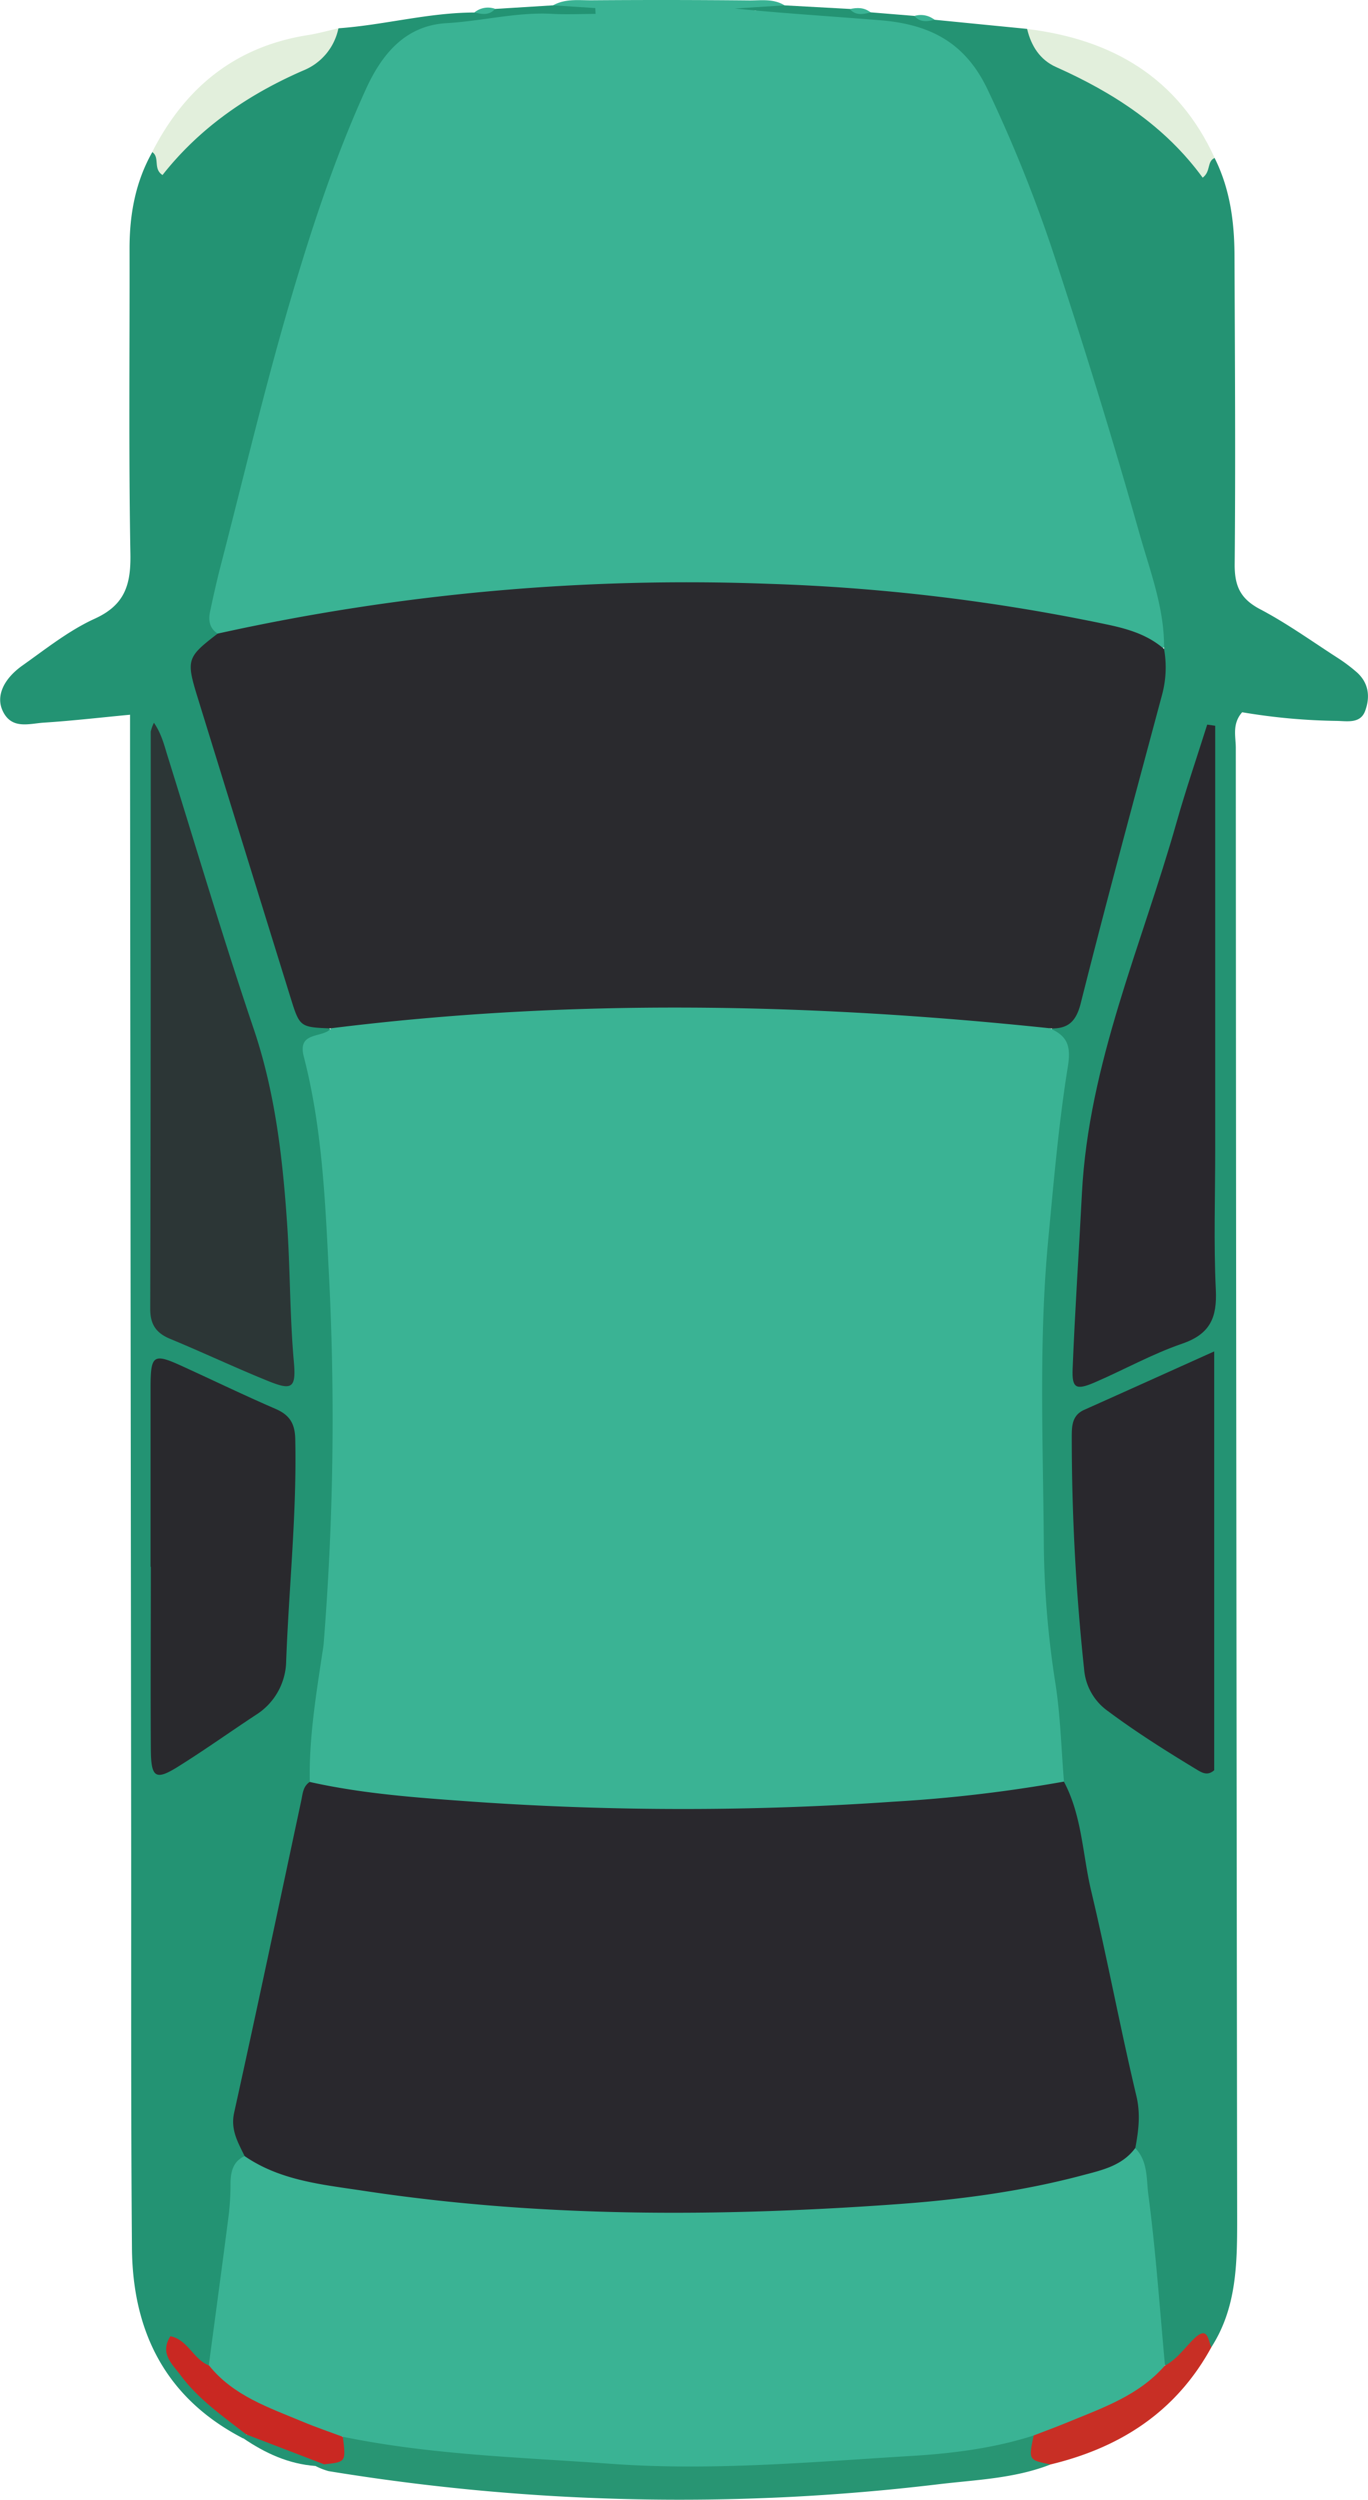 <svg id="Слой_1" data-name="Слой 1" xmlns="http://www.w3.org/2000/svg" viewBox="0 0 380.8 695.57"><defs><style>.cls-1{fill:#3ab394;}.cls-2{fill:#239373;}.cls-3{fill:#249373;}.cls-4{fill:#289573;}.cls-5{fill:#e2efdc;}.cls-6{fill:#c82f25;}.cls-7{fill:#2a2a2e;}.cls-8{fill:#29282d;}.cls-9{fill:#2c3636;}.cls-10{fill:#29292d;}.cls-11{fill:#c92822;}</style></defs><title>car4</title><path class="cls-1" d="M688.21,163.13c3.39-1.92,7.15-1.37,10.74-1.4q22-.18,43.93.05c3.26,0,6.7-.54,9.73,1.36-2.52,2.53-5.64.89-8.48,1.47,13.27-1.12,26.35,1.22,39.53,1.92,12.86.67,21.63,6.54,27.47,18.11A350,350,0,0,1,829,228c11.43,33,21.18,66.55,29.91,100.37,1.17,4.57,3.8,9.65-1.22,13.85-25.23-6.08-50.73-10.7-76.59-12.72-29.13-2.28-58.2-4-87.57-1.78a865.18,865.18,0,0,0-92.93,11.7,14.69,14.69,0,0,1-5,0c-7.37-2.55-5.34-8.43-4.22-13.38q8.28-36.48,18.45-72.49a548.93,548.93,0,0,1,22.71-66c5.79-13.7,15-20.88,30.42-21.27,10.44-.27,20.86-2.42,32.22-1.48C692.36,164.06,689.86,165.38,688.21,163.13Z" transform="translate(-534.23 -161.65)"/><path class="cls-2" d="M688.21,163.13l11.73.77.08,1.62c-3.93,0-7.88.2-11.8,0-10-.6-19.72,2-29.64,2.57-11.4.63-18,8.46-22.53,18.44-8.67,19.07-15.18,38.94-21.06,58.94-7.17,24.4-13,49.19-19.39,73.82-1.07,4.15-2,8.34-2.89,12.53-.51,2.41-.21,4.64,2.11,6.13-4.92,7.25-4.18,14.66-1.52,22.61,8.42,25.23,16.2,50.67,23.61,76.21,1.78,6.16,8.18,7.22,9.69,12.68-3.59,4.09-4,8.77-3.15,14,6.21,39.86,7.18,80,5.71,120.21-.88,24.17-2.66,48.39-6.43,72.36-7.29,30.1-12.13,60.76-19.81,90.79-1.31,5.11.53,9.9.49,14.85-3.51,13.86-4.16,28.14-6.16,42.22-.65,4.6-1,9.23-2.78,13.56-3,5.58-6.06.69-9.85-.13,4.06,9.11,13.31,12.94,18.28,20.47a2.23,2.23,0,0,1-1,2.37c-21.49-11.12-30.76-29.57-30.94-53-.31-38.62-.18-77.24-.22-115.87q-.16-149.84-.31-299.67V360.53c-8.49.8-16.26,1.71-24,2.2-4.09.27-9,2-11.46-3.29-1.88-4,.11-8.78,5.54-12.63,6.51-4.61,12.9-9.72,20.09-13,8.46-3.84,10.09-9.56,9.93-18.1-.51-28.3-.18-56.61-.24-84.91,0-9.48,1.63-18.52,6.35-26.86,1.85-1.12,3,4.1,6.15-.38,6.12-8.66,15.17-14.64,24.85-19.19a67.08,67.08,0,0,0,20.84-14.85c12.69-.91,25.08-4.38,37.87-4.39,1.8-1,3.93-.19,5.76-1Z" transform="translate(-534.23 -161.65)"/><path class="cls-3" d="M858.26,342.24c.18-11.13-3.83-21.48-6.78-31.89-7.2-25.46-15-50.76-23.25-75.91a397.46,397.46,0,0,0-19.15-48c-6.18-12.92-15.9-18-29.69-19.14-13.51-1.1-27-1.92-40.64-3.28l13.86-.88,18.17,1c1.87.71,4,0,5.8.94l12.19,1c1.77.88,3.88,0,5.61,1.07l25.76,2.54c5.48,6.42,12.74,10.18,20,14.21,11.49,6.38,23.31,12.78,29,25.37.39-1.3-.52-4.3,3.18-3.69,4.28,8.54,5.51,17.72,5.55,27.1.11,28.63.31,57.27.05,85.89-.06,6.05,1.52,9.65,7,12.56,7.63,4,14.69,9.11,22,13.8a46.67,46.67,0,0,1,4.78,3.6c3.53,3,4,6.94,2.55,10.9-1.28,3.57-4.85,2.91-7.76,2.82A170.8,170.8,0,0,1,880,359.84c-2.86,3.26-1.77,6.74-1.77,9.92q.1,204.74.38,409.48c0,12.42-.16,24.67-7.22,35.59-3.8-.67-6,2.14-8.68,3.93s-5,1.88-6.23-1.7c-4.32-18.86-3.46-38.42-7.83-57.27.09-15.84-5-30.78-8.14-46-3.91-19.23-7.6-38.51-12.36-57.56-7.52-49.14-8.45-98.48-5.23-148q1.49-22.91,4.7-45.57A24.8,24.8,0,0,0,826,449c6.15-6.1,7.95-14.1,9.89-22.15,6.56-27.13,15.46-53.66,20.44-81.19A6.26,6.26,0,0,1,858.26,342.24Z" transform="translate(-534.23 -161.65)"/><path class="cls-4" d="M826.67,847.4c-10,3.93-20.78,4.27-31.25,5.52a604.08,604.08,0,0,1-169.73-3.66,18.33,18.33,0,0,1-3.64-1.43,6.22,6.22,0,0,1,1.93-2.15c3.76-1.64,4.45-6.74,8.75-7.81,21.49,2.08,42.9,4.56,64.5,5.58a641.47,641.47,0,0,0,64.75,0c19.28-1,38.39-3.22,57.52-5.4C824.65,839,824.54,844.06,826.67,847.4Z" transform="translate(-534.23 -161.65)"/><path class="cls-5" d="M872.35,205.6c-2.21.94-1,3.72-3.34,5.49-10.44-14.33-24.8-23.64-40.8-30.78-4.49-2-6.94-5.87-8.07-10.6C843.79,172.58,862.11,183.22,872.35,205.6Z" transform="translate(-534.23 -161.65)"/><path class="cls-5" d="M628.43,169.54a16.12,16.12,0,0,1-9.79,11.73c-15.33,6.67-28.78,15.89-39.17,29.08-2.72-1.71-.65-4.92-2.88-6.39,9.1-17.86,23-29.28,43.16-32.52C622.67,171,625.54,170.18,628.43,169.54Z" transform="translate(-534.23 -161.65)"/><path class="cls-6" d="M826.67,847.4c-6.14-1.22-6.14-1.22-4.72-8a3.73,3.73,0,0,1,2.67-3.76c11.82-4.17,22.88-9.94,33.92-15.77,3.33-1.74,5.38-4.84,8-7.38,3.84-3.79,3.94.1,4.87,2.33C861.61,832.74,846.08,842.73,826.67,847.4Z" transform="translate(-534.23 -161.65)"/><path class="cls-2" d="M624.46,847.37l-2.41.46c-7.5-.55-14-3.56-20.14-7.74.3-.34.59-.68.88-1C611.36,838.32,618.82,840.46,624.46,847.37Z" transform="translate(-534.23 -161.65)"/><path class="cls-1" d="M672.06,164.11c-1.64,1.9-3.69,1.52-5.76,1A5.93,5.93,0,0,1,672.06,164.11Z" transform="translate(-534.23 -161.65)"/><path class="cls-1" d="M776.58,165.12c-2.07.49-4.13.95-5.8-.94C772.84,163.72,774.83,163.68,776.58,165.12Z" transform="translate(-534.23 -161.65)"/><path class="cls-1" d="M794.38,167.17c-2,.45-4,.81-5.61-1.08A6.13,6.13,0,0,1,794.38,167.17Z" transform="translate(-534.23 -161.65)"/><path class="cls-7" d="M858.26,342.24a29.15,29.15,0,0,1-.58,12.83c-7.65,28.55-15.39,57.08-22.61,85.74-1.33,5.31-3.71,7.2-8.66,7-10.71,4.64-21.59.48-32.31.21-34.5-.88-68.85-5.05-103.54-1.93-18.49,1.65-37.16,1.92-55.69,3.73-3,.29-6,.28-8.44-2-8.72-.35-8.76-.33-11.34-8.63q-13-41.85-25.93-83.73c-3.16-10.26-2.82-11,5.66-17.5A604.75,604.75,0,0,1,748.16,324.1,542.33,542.33,0,0,1,843,335.55C848.55,336.76,853.86,338.38,858.26,342.24Z" transform="translate(-534.23 -161.65)"/><path class="cls-1" d="M626.43,447.77c66.66-8.32,133.32-7,200,0,4.76,2.09,6,4.7,5.06,10.6-2.58,15.95-3.94,32.11-5.47,48.23-2.65,27.92-1.46,55.78-1.24,83.63a262.92,262.92,0,0,0,3.18,39.49c1.46,9.11,1.67,18.43,2.44,27.65-2.3,3.35-5.89,4.29-9.54,4.7-16.52,1.86-33,4.75-49.66,4.43-16.35-.32-32.47,2.94-48.84,2.16-30.22-1.43-60.48-2.07-90.53-6.11-4.29-.58-8.72-.82-11.37-5.08-.23-12,1.67-23.7,3.44-35.46.15-1,.34-2,.42-2.95a787.47,787.47,0,0,0,1.59-100.48c-1.08-21-1.77-42.3-7.11-62.9C616.9,448.44,624.16,450.66,626.43,447.77Z" transform="translate(-534.23 -161.65)"/><path class="cls-8" d="M620.44,657.49c15,3.36,30.31,4.41,45.55,5.5a842,842,0,0,0,116.83,0,402.58,402.58,0,0,0,47.56-5.59c5.06,9.51,5.18,20.28,7.6,30.44,4.51,18.93,8.07,38.08,12.57,57,1.21,5.11.6,9.71-.29,14.54-1.39,6.81-7,8.27-12.52,9.82a253.89,253.89,0,0,1-56.09,8.94c-24.88,1.32-49.79,3.81-74.75,2.3-29.85-1.79-59.85-2.48-89.13-9.57-6-1.45-12.79-2-15.45-9.27-1.86-3.84-4-7.37-2.89-12.19,6.38-28.85,12.47-57.76,18.64-86.65C618.49,660.82,618.54,658.75,620.44,657.49Z" transform="translate(-534.23 -161.65)"/><path class="cls-1" d="M602.32,761.6c10,6.88,21.75,7.93,33.11,9.66,49.15,7.45,98.59,7.29,148,3.76,17.52-1.24,35-3.53,52.06-8.06,5.44-1.44,11.07-2.63,14.74-7.58,3.61,3.64,3.09,8.75,3.66,13,2.08,15.74,3.17,31.63,4.63,47.46-7.11,8.23-17,11.68-26.63,15.64-3.29,1.36-6.64,2.6-10,3.89-11.07,3.55-22.72,5-34.06,5.67-27.77,1.7-55.64,4.2-83.45,2.19-25-1.81-50.12-2.46-74.78-7.55-12.81-.64-23.85-5.84-33.95-13.32-2.08-1.55-4-3.46-3.3-6.55,1.87-14,3.77-28,5.57-42a75.43,75.43,0,0,0,.48-8.89C598.49,765.82,599.14,763.07,602.32,761.6Z" transform="translate(-534.23 -161.65)"/><path class="cls-9" d="M577.08,362.76c2.13,3.13,2.86,6.25,3.81,9.3,7.92,25.36,15.48,50.84,24,76,5.91,17.54,8,35.6,9.24,53.8.91,12.91.74,25.88,1.91,38.81.64,7.19-.54,7.94-7,5.33-9.24-3.73-18.26-8-27.45-11.8-3.88-1.61-5.55-4-5.54-8.33q.18-80.31.14-160.63A10.72,10.72,0,0,1,577.08,362.76Z" transform="translate(-534.23 -161.65)"/><path class="cls-10" d="M576.14,597.68c0-16.62,0-33.23,0-49.85,0-9.19.77-9.69,8.66-6.1,8.76,4,17.43,8.19,26.24,12,3.83,1.69,5.29,4.06,5.38,8.37.45,20.63-1.76,41.14-2.53,61.72a18,18,0,0,1-8.41,15c-7.22,4.75-14.25,9.77-21.58,14.35-6.37,4-7.63,3.18-7.68-4.73-.11-16.95,0-33.91,0-50.86Z" transform="translate(-534.23 -161.65)"/><path class="cls-11" d="M592.41,819.85c6.76,8.46,16.66,11.72,26.12,15.68,3.65,1.53,7.42,2.8,11.13,4.19.89,7,.89,7-5.2,7.65l-21.67-8.31c-6.53-5.08-13.41-9.83-18.38-16.59-2.21-3-5.8-5.91-2.75-10.75C586.58,812.7,588.08,818.25,592.41,819.85Z" transform="translate(-534.23 -161.65)"/><path class="cls-8" d="M872.5,363.6V481.52c0,13-.45,26,.17,39,.37,7.69-1.51,12.3-9.31,15-8.46,2.89-16.38,7.36-24.64,10.9-5,2.11-6.13,1.48-5.91-3.9.65-16.29,1.75-32.56,2.59-48.85,1.87-36.15,16.66-69,26.33-103.15,2.59-9.15,5.68-18.16,8.54-27.24Z" transform="translate(-534.23 -161.65)"/><path class="cls-8" d="M872.22,537.69V654.23c-1.72,1.53-3.21.82-4.65-.05-8.53-5.16-17-10.48-25-16.45A15.79,15.79,0,0,1,836,626.05a606.68,606.68,0,0,1-3.43-64.63c0-3.09.11-6,3.53-7.5C847.79,548.7,859.51,543.4,872.22,537.69Z" transform="translate(-534.23 -161.65)"/></svg>
